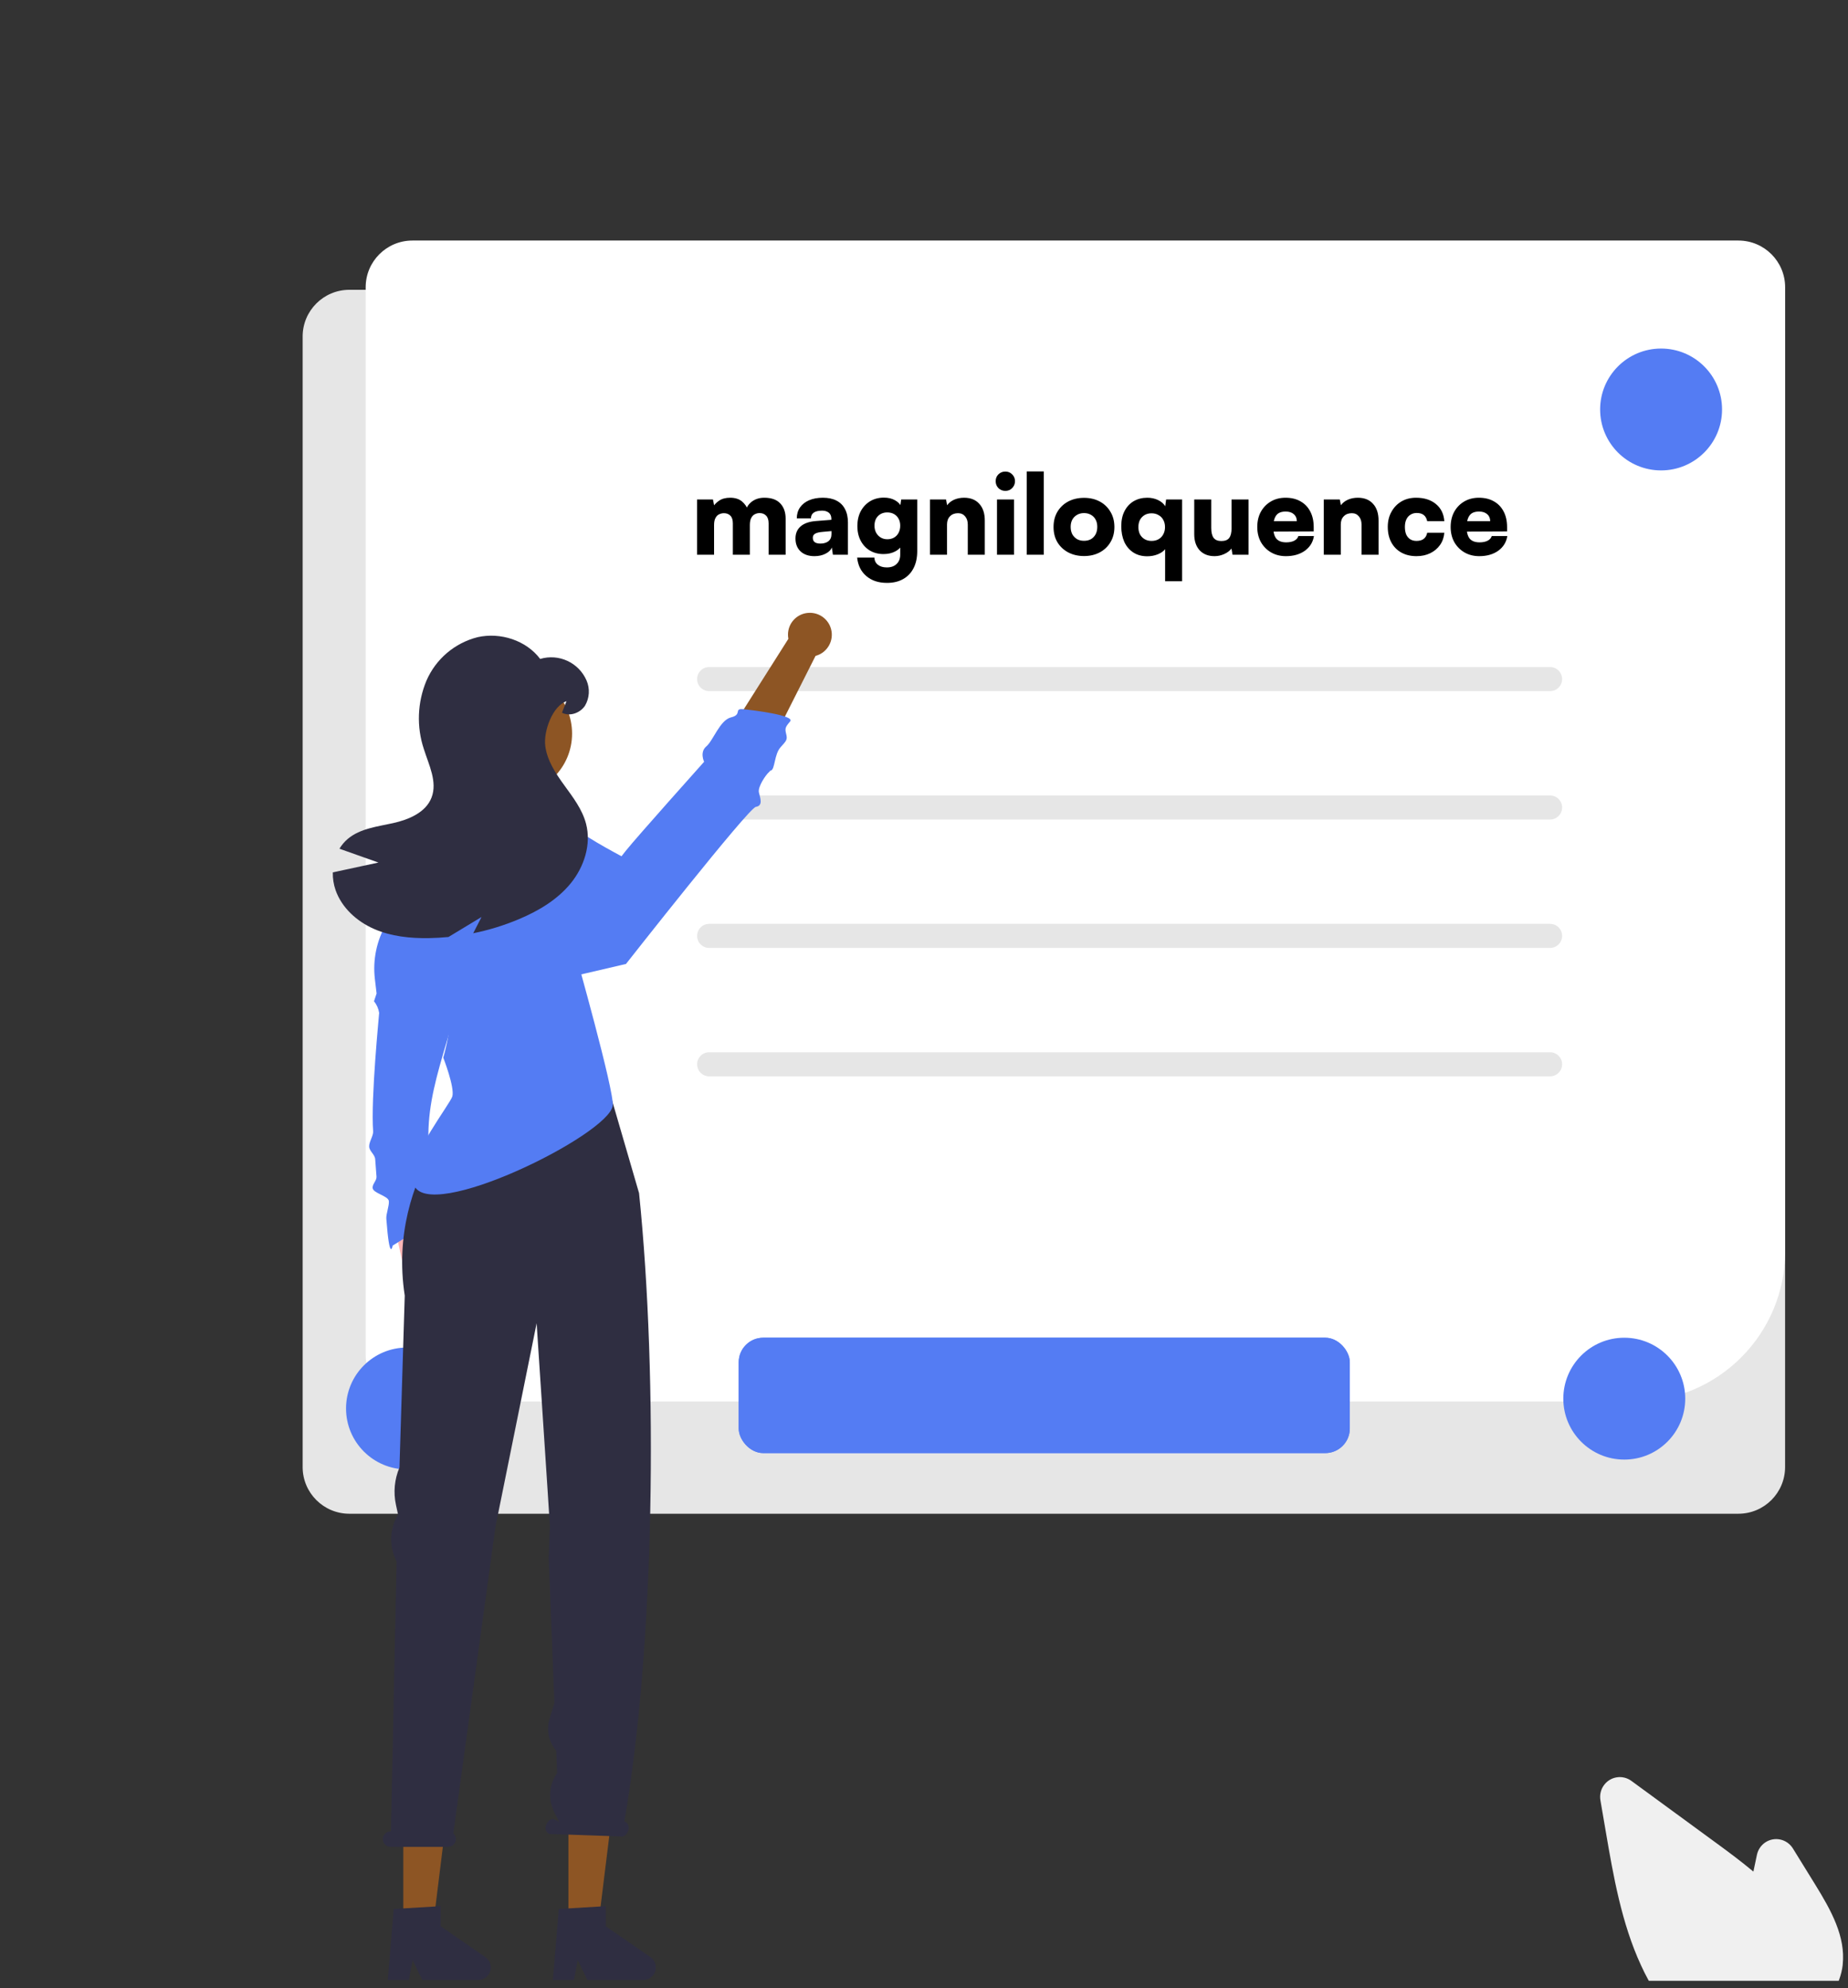 <svg width="753" height="810" viewBox="0 0 753 810" fill="none" xmlns="http://www.w3.org/2000/svg">
<rect x="0" y="0" width="753" height="810" fill="#333333" stroke="none"/>
<path d="M708.344 616.712H142.338C131.837 616.699 123.327 608.195 123.315 597.7V137.081C123.327 126.586 131.837 118.081 142.338 118.069H708.344C718.844 118.081 727.354 126.586 727.366 137.081V597.7C727.354 608.195 718.844 616.699 708.344 616.712Z" fill="#E6E6E6"/>
<path d="M666.2 570.985H168.022C157.522 570.973 149.012 562.468 149 551.973V117.012C149.012 106.517 157.522 98.012 168.022 98H708.364C718.865 98.012 727.374 106.517 727.386 117.012V509.833C727.348 543.59 699.977 570.947 666.2 570.985Z" fill="white"/>
<path d="M290.96 226H284.03V203.5H290.51L291.275 207.37L290.555 206.56C291.005 205.66 291.815 204.805 292.985 203.995C294.155 203.185 295.67 202.78 297.53 202.78C299.51 202.78 301.1 203.275 302.3 204.265C303.5 205.255 304.385 206.545 304.955 208.135H303.875C304.235 206.545 305.105 205.255 306.485 204.265C307.865 203.275 309.515 202.78 311.435 202.78C314.345 202.78 316.52 203.56 317.96 205.12C319.4 206.65 320.12 208.705 320.12 211.285V226H313.19V213.22C313.19 211.81 312.845 210.76 312.155 210.07C311.495 209.38 310.61 209.035 309.5 209.035C308.84 209.035 308.21 209.185 307.61 209.485C307.01 209.755 306.515 210.25 306.125 210.97C305.735 211.66 305.54 212.65 305.54 213.94V226H298.61V213.22C298.61 211.81 298.28 210.775 297.62 210.115C296.96 209.425 296.075 209.08 294.965 209.08C294.305 209.08 293.66 209.23 293.03 209.53C292.43 209.8 291.935 210.295 291.545 211.015C291.155 211.705 290.96 212.68 290.96 213.94V226ZM331.87 226.585C329.5 226.585 327.61 225.94 326.2 224.65C324.82 223.33 324.13 221.575 324.13 219.385C324.13 217.315 324.835 215.665 326.245 214.435C327.685 213.205 329.755 212.485 332.455 212.275L338.755 211.78V211.42C338.755 210.67 338.605 210.055 338.305 209.575C338.005 209.065 337.57 208.69 337 208.45C336.46 208.18 335.77 208.045 334.93 208.045C333.46 208.045 332.335 208.315 331.555 208.855C330.805 209.395 330.43 210.175 330.43 211.195H324.67C324.67 209.485 325.105 208 325.975 206.74C326.845 205.48 328.075 204.505 329.665 203.815C331.285 203.125 333.16 202.78 335.29 202.78C337.48 202.78 339.325 203.17 340.825 203.95C342.355 204.73 343.51 205.87 344.29 207.37C345.1 208.87 345.505 210.7 345.505 212.86V226H339.385L338.935 223.03C338.575 224.05 337.72 224.905 336.37 225.595C335.05 226.255 333.55 226.585 331.87 226.585ZM334.3 221.455C335.62 221.455 336.7 221.14 337.54 220.51C338.38 219.85 338.8 218.875 338.8 217.585V216.37L335.29 216.685C333.79 216.805 332.725 217.06 332.095 217.45C331.495 217.81 331.195 218.35 331.195 219.07C331.195 219.88 331.45 220.48 331.96 220.87C332.47 221.26 333.25 221.455 334.3 221.455ZM349.35 214.345C349.35 212.065 349.8 210.055 350.7 208.315C351.63 206.575 352.905 205.21 354.525 204.22C356.175 203.23 358.05 202.735 360.15 202.735C361.92 202.735 363.435 203.095 364.695 203.815C365.985 204.535 366.87 205.48 367.35 206.65L366.675 207.1L367.215 203.5H373.74V224.56C373.74 227.23 373.245 229.525 372.255 231.445C371.265 233.395 369.855 234.88 368.025 235.9C366.195 236.95 363.99 237.475 361.41 237.475C357.96 237.475 355.155 236.545 352.995 234.685C350.835 232.855 349.59 230.35 349.26 227.17H356.28C356.34 228.43 356.82 229.405 357.72 230.095C358.62 230.815 359.835 231.175 361.365 231.175C363.045 231.175 364.365 230.71 365.325 229.78C366.315 228.85 366.81 227.59 366.81 226V221.23L367.575 221.815C367.095 222.985 366.165 223.93 364.785 224.65C363.405 225.37 361.815 225.73 360.015 225.73C357.915 225.73 356.055 225.25 354.435 224.29C352.845 223.33 351.6 221.995 350.7 220.285C349.8 218.575 349.35 216.595 349.35 214.345ZM356.325 214.165C356.325 215.245 356.55 216.205 357 217.045C357.45 217.855 358.065 218.5 358.845 218.98C359.625 219.46 360.525 219.7 361.545 219.7C362.595 219.7 363.51 219.475 364.29 219.025C365.1 218.545 365.715 217.9 366.135 217.09C366.585 216.25 366.81 215.275 366.81 214.165C366.81 213.055 366.585 212.11 366.135 211.33C365.715 210.52 365.1 209.89 364.29 209.44C363.51 208.99 362.58 208.765 361.5 208.765C360.48 208.765 359.58 208.99 358.8 209.44C358.02 209.89 357.405 210.52 356.955 211.33C356.535 212.14 356.325 213.085 356.325 214.165ZM385.882 226H378.952V203.5H385.477L385.927 205.84C386.617 204.88 387.562 204.13 388.762 203.59C389.992 203.05 391.342 202.78 392.812 202.78C395.482 202.78 397.552 203.605 399.022 205.255C400.522 206.875 401.272 209.155 401.272 212.095V226H394.342V213.76C394.342 212.35 393.982 211.225 393.262 210.385C392.542 209.515 391.582 209.08 390.382 209.08C389.002 209.08 387.907 209.5 387.097 210.34C386.287 211.15 385.882 212.26 385.882 213.67V226ZM406.242 226V203.5H413.172V226H406.242ZM409.662 199.99C408.552 199.99 407.607 199.615 406.827 198.865C406.077 198.085 405.702 197.14 405.702 196.03C405.702 194.92 406.077 193.99 406.827 193.24C407.607 192.49 408.552 192.115 409.662 192.115C410.742 192.115 411.657 192.49 412.407 193.24C413.187 193.99 413.577 194.92 413.577 196.03C413.577 197.14 413.187 198.085 412.407 198.865C411.657 199.615 410.742 199.99 409.662 199.99ZM425.301 226H418.371V192.07H425.301V226ZM429.285 214.705C429.285 212.335 429.81 210.265 430.86 208.495C431.94 206.695 433.41 205.3 435.27 204.31C437.16 203.32 439.305 202.825 441.705 202.825C444.105 202.825 446.235 203.32 448.095 204.31C449.955 205.3 451.41 206.695 452.46 208.495C453.54 210.265 454.08 212.335 454.08 214.705C454.08 217.075 453.54 219.145 452.46 220.915C451.41 222.685 449.955 224.065 448.095 225.055C446.235 226.045 444.105 226.54 441.705 226.54C439.305 226.54 437.16 226.045 435.27 225.055C433.41 224.065 431.94 222.685 430.86 220.915C429.81 219.145 429.285 217.075 429.285 214.705ZM436.26 214.66C436.26 215.8 436.485 216.805 436.935 217.675C437.415 218.515 438.06 219.175 438.87 219.655C439.68 220.105 440.625 220.33 441.705 220.33C442.785 220.33 443.73 220.105 444.54 219.655C445.35 219.175 445.98 218.515 446.43 217.675C446.88 216.805 447.105 215.8 447.105 214.66C447.105 213.52 446.88 212.53 446.43 211.69C445.98 210.85 445.35 210.205 444.54 209.755C443.73 209.275 442.785 209.035 441.705 209.035C440.625 209.035 439.68 209.275 438.87 209.755C438.06 210.205 437.415 210.85 436.935 211.69C436.485 212.53 436.26 213.52 436.26 214.66ZM456.882 214.39C456.882 211.96 457.332 209.89 458.232 208.18C459.132 206.44 460.377 205.105 461.967 204.175C463.587 203.245 465.432 202.78 467.502 202.78C469.092 202.78 470.547 203.095 471.867 203.725C473.187 204.355 474.162 205.195 474.792 206.245L475.152 203.5H481.677V236.8H474.747V223.75C474.087 224.59 473.097 225.28 471.777 225.82C470.457 226.36 469.017 226.63 467.457 226.63C465.237 226.63 463.332 226.105 461.742 225.055C460.152 224.005 458.937 222.565 458.097 220.735C457.287 218.875 456.882 216.76 456.882 214.39ZM463.857 214.75C463.857 215.86 464.067 216.835 464.487 217.675C464.937 218.515 465.567 219.175 466.377 219.655C467.187 220.135 468.132 220.375 469.212 220.375C470.292 220.375 471.237 220.15 472.047 219.7C472.887 219.22 473.532 218.56 473.982 217.72C474.462 216.85 474.702 215.86 474.702 214.75C474.702 213.61 474.462 212.62 473.982 211.78C473.532 210.94 472.887 210.295 472.047 209.845C471.237 209.365 470.292 209.125 469.212 209.125C468.132 209.125 467.187 209.365 466.377 209.845C465.567 210.325 464.937 210.985 464.487 211.825C464.067 212.665 463.857 213.64 463.857 214.75ZM501.821 203.5H508.751V226H502.226L501.776 223.48C501.086 224.41 500.096 225.16 498.806 225.73C497.546 226.3 496.241 226.585 494.891 226.585C492.341 226.585 490.316 225.79 488.816 224.2C487.346 222.58 486.611 220.39 486.611 217.63V203.5H493.541V215.11C493.541 216.94 493.871 218.29 494.531 219.16C495.191 220 496.226 220.42 497.636 220.42C499.136 220.42 500.201 220.015 500.831 219.205C501.491 218.365 501.821 217.03 501.821 215.2V203.5ZM523.952 226.585C521.702 226.585 519.692 226.075 517.922 225.055C516.182 224.035 514.802 222.64 513.782 220.87C512.792 219.07 512.297 217.015 512.297 214.705C512.297 212.365 512.777 210.31 513.737 208.54C514.727 206.74 516.092 205.33 517.832 204.31C519.572 203.29 521.567 202.78 523.817 202.78C526.187 202.78 528.227 203.275 529.937 204.265C531.647 205.225 532.967 206.605 533.897 208.405C534.827 210.175 535.292 212.29 535.292 214.75V216.505L515.942 216.595L516.032 212.32H528.407C528.407 211.12 528.002 210.175 527.192 209.485C526.382 208.765 525.272 208.405 523.862 208.405C522.692 208.405 521.732 208.63 520.982 209.08C520.262 209.53 519.722 210.235 519.362 211.195C519.002 212.125 518.822 213.325 518.822 214.795C518.822 216.895 519.242 218.455 520.082 219.475C520.952 220.465 522.287 220.96 524.087 220.96C525.407 220.96 526.502 220.735 527.372 220.285C528.242 219.835 528.797 219.205 529.037 218.395H535.382C534.992 220.885 533.762 222.88 531.692 224.38C529.622 225.85 527.042 226.585 523.952 226.585ZM546.326 226H539.396V203.5H545.921L546.371 205.84C547.061 204.88 548.006 204.13 549.206 203.59C550.436 203.05 551.786 202.78 553.256 202.78C555.926 202.78 557.996 203.605 559.466 205.255C560.966 206.875 561.716 209.155 561.716 212.095V226H554.786V213.76C554.786 212.35 554.426 211.225 553.706 210.385C552.986 209.515 552.026 209.08 550.826 209.08C549.446 209.08 548.351 209.5 547.541 210.34C546.731 211.15 546.326 212.26 546.326 213.67V226ZM565.471 214.66C565.471 212.35 565.966 210.31 566.956 208.54C567.946 206.74 569.296 205.33 571.006 204.31C572.746 203.29 574.741 202.78 576.991 202.78C580.321 202.78 583.021 203.635 585.091 205.345C587.161 207.055 588.301 209.38 588.511 212.32H581.536C581.296 211.18 580.816 210.34 580.096 209.8C579.406 209.26 578.461 208.99 577.261 208.99C576.301 208.99 575.446 209.23 574.696 209.71C573.976 210.16 573.421 210.805 573.031 211.645C572.641 212.485 572.446 213.49 572.446 214.66C572.446 215.86 572.626 216.895 572.986 217.765C573.376 218.605 573.916 219.25 574.606 219.7C575.326 220.15 576.181 220.375 577.171 220.375C578.401 220.375 579.376 220.105 580.096 219.565C580.846 218.995 581.326 218.155 581.536 217.045H588.511C588.361 218.935 587.776 220.6 586.756 222.04C585.766 223.45 584.446 224.56 582.796 225.37C581.146 226.18 579.271 226.585 577.171 226.585C574.801 226.585 572.731 226.09 570.961 225.1C569.221 224.11 567.871 222.73 566.911 220.96C565.951 219.16 565.471 217.06 565.471 214.66ZM602.746 226.585C600.496 226.585 598.486 226.075 596.716 225.055C594.976 224.035 593.596 222.64 592.576 220.87C591.586 219.07 591.091 217.015 591.091 214.705C591.091 212.365 591.571 210.31 592.531 208.54C593.521 206.74 594.886 205.33 596.626 204.31C598.366 203.29 600.361 202.78 602.611 202.78C604.981 202.78 607.021 203.275 608.731 204.265C610.441 205.225 611.761 206.605 612.691 208.405C613.621 210.175 614.086 212.29 614.086 214.75V216.505L594.736 216.595L594.826 212.32H607.201C607.201 211.12 606.796 210.175 605.986 209.485C605.176 208.765 604.066 208.405 602.656 208.405C601.486 208.405 600.526 208.63 599.776 209.08C599.056 209.53 598.516 210.235 598.156 211.195C597.796 212.125 597.616 213.325 597.616 214.795C597.616 216.895 598.036 218.455 598.876 219.475C599.746 220.465 601.081 220.96 602.881 220.96C604.201 220.96 605.296 220.735 606.166 220.285C607.036 219.835 607.591 219.205 607.831 218.395H614.176C613.786 220.885 612.556 222.88 610.486 224.38C608.416 225.85 605.836 226.585 602.746 226.585Z" fill="black"/>
<path d="M631.611 281.568H288.96C286.25 281.568 284.054 279.373 284.054 276.665C284.054 273.957 286.25 271.762 288.96 271.762H631.611C634.321 271.762 636.517 273.957 636.517 276.665C636.517 279.373 634.321 281.568 631.611 281.568Z" fill="#E6E6E6"/>
<path d="M631.611 333.881H288.96C286.25 333.881 284.054 331.686 284.054 328.978C284.054 326.27 286.25 324.075 288.96 324.075H631.611C634.321 324.075 636.517 326.27 636.517 328.978C636.517 331.686 634.321 333.881 631.611 333.881Z" fill="#E6E6E6"/>
<path d="M631.611 386.195H288.96C286.25 386.195 284.054 383.999 284.054 381.292C284.054 378.584 286.25 376.388 288.96 376.388H631.611C634.321 376.388 636.517 378.584 636.517 381.292C636.517 384 634.321 386.195 631.611 386.195Z" fill="#E6E6E6"/>
<path d="M631.611 438.508H288.96C286.25 438.508 284.054 436.312 284.054 433.605C284.054 430.897 286.25 428.701 288.96 428.701H631.611C634.321 428.701 636.517 430.897 636.517 433.605C636.517 436.312 634.321 438.508 631.611 438.508Z" fill="#E6E6E6"/>
<path d="M676.84 142C663.121 142 652 153.115 652 166.825C652 180.536 663.121 191.65 676.84 191.65C690.559 191.65 701.68 180.535 701.68 166.825C701.68 153.114 690.559 142 676.84 142Z" fill="#547CF3"/>
<path d="M165.84 549C152.121 549 141 560.115 141 573.825C141 587.536 152.121 598.65 165.84 598.65C179.559 598.65 190.68 587.535 190.68 573.825C190.68 560.114 179.559 549 165.84 549Z" fill="#547CF3"/>
<path d="M661.84 545C648.121 545 637 556.115 637 569.825C637 583.536 648.121 594.65 661.84 594.65C675.559 594.65 686.68 583.535 686.68 569.825C686.68 556.114 675.559 545 661.84 545Z" fill="#547CF3"/>
<rect x="301" y="545" width="249" height="47" rx="10" fill="#547CF3"/>
<rect x="301" y="545" width="249" height="47" rx="10" fill="#547CF3"/>
<path d="M181.547 547.669C185.307 544.525 185.806 538.929 182.659 535.17C182.324 534.769 181.954 534.399 181.553 534.063L176.167 487.551L159.066 491.509L168.57 535.598C165.66 539.576 166.527 545.157 170.507 548.065C173.836 550.498 178.4 550.335 181.547 547.669Z" fill="#FFB6B6"/>
<path d="M179.78 495.135L159.982 507.479C159.982 507.479 158.777 514.714 157.416 496.532C157.273 494.635 158.598 491.328 158.453 489.38C158.288 487.183 151.99 486.183 151.824 483.959C151.706 482.377 153.527 480.969 153.41 479.39C153.231 476.999 153.054 474.621 152.881 472.282C152.735 470.325 150.566 469.084 150.427 467.196C150.286 465.291 152.174 462.739 152.041 460.934C151.043 447.399 154.494 413.348 154.494 412.655C154.227 410.916 153.501 409.281 152.39 407.917L153.447 404.758L152.748 398.831C151.83 391.043 153.468 383.168 157.416 376.391L162.444 373.101L185.643 412.101C175.881 445.849 169.508 459.105 179.78 495.135Z" fill="#547CF3"/>
<path d="M164.331 785.925H176.308L182.008 739.756H164.331V785.925Z" fill="#8D5524"/>
<path d="M160.423 777.727L179.557 776.585V784.779L197.748 797.335C200.075 798.941 200.659 802.128 199.052 804.454C198.096 805.838 196.521 806.664 194.838 806.664H172.059L168.133 798.56L166.599 806.664H158.011L160.423 777.727Z" fill="#2F2E41"/>
<path d="M231.605 785.925H243.581L249.279 739.756H231.605V785.925Z" fill="#8D5524"/>
<path d="M227.696 777.727L246.829 776.585V784.779L265.02 797.335C267.347 798.941 267.931 802.128 266.324 804.454C265.368 805.838 263.793 806.664 262.11 806.664H239.331L235.405 798.56L233.872 806.664H225.283L227.696 777.727Z" fill="#2F2E41"/>
<path d="M159.248 746.112H159.295L161.598 636.162C158.571 630.326 158.668 623.362 161.856 617.612L162.186 617.016L161.331 613.055C160.233 607.966 160.737 602.661 162.773 597.87L164.922 527.845C157.246 478.123 193.83 445.696 193.83 445.696H248.633L260.398 486.097C268.176 561.834 266.765 670.52 254.422 742.023L254.759 742.193C256.085 742.932 256.596 744.582 255.92 745.94C255.35 747.591 253.905 748.591 252.693 748.173L223.751 747.167C222.425 746.428 221.914 744.779 222.59 743.42C223.16 741.769 224.605 740.769 225.817 741.187L227.784 742.182L225.754 738.051C223.263 732.984 223.745 726.961 227.009 722.354L226.653 713.259C223.576 709.658 222.554 704.735 223.942 700.208L225.894 693.839L223.588 634.862L224.053 621.631L223.094 606.621L218.658 539.103L201.865 622.131L184.713 746.947C185.552 747.704 185.921 748.853 185.678 749.957C185.314 751.438 183.971 752.468 182.446 752.438H159.165C157.413 752.436 155.995 751.016 155.996 749.265C155.997 748.981 156.035 748.699 156.11 748.425C156.514 747.035 157.8 746.087 159.248 746.112Z" fill="#2F2E41"/>
<path d="M329.802 249.672C324.901 249.753 320.996 253.792 321.079 258.694C321.088 259.216 321.143 259.737 321.244 260.25L296.193 299.811L311.978 307.485L332.304 267.22C337.067 265.956 339.901 261.07 338.635 256.306C337.576 252.32 333.924 249.577 329.802 249.672Z" fill="#8D5524"/>
<path d="M234.282 387.674C234.282 387.674 250.398 444.674 249.668 450.432C248.163 462.306 174.105 498.805 168.598 482.563L169.288 477.224C166.506 471.662 183.481 449.589 184.305 446.702C185.352 443.01 180.612 430.889 180.612 430.889C180.612 430.889 183.889 419.823 183.365 412.973C182.832 406.123 181.252 407.179 175.454 402.954C169.657 398.739 160.165 379.244 160.165 379.244C160.165 379.244 164.383 360.272 164.383 356.581C164.383 352.889 181.707 346.6 183.811 344.498C184.727 343.277 185.498 341.953 186.109 340.554C186.535 339.702 186.264 337.725 186.719 336.746C187.01 336.107 188.028 336.504 188.329 335.845C188.62 335.206 188.368 334.469 188.658 333.84C189.037 333.006 189.948 332.28 190.307 331.495C191.955 327.89 193.36 324.954 193.797 324.954C194.844 324.954 228.601 329.702 228.601 329.702C230.438 332.542 232.556 335.191 234.922 337.609C238.616 341.291 255.902 350.253 255.902 350.253L234.282 387.674Z" fill="#547CF3"/>
<path d="M302.681 288.926C306.395 289.246 324.056 291.435 321.976 293.883C319.896 296.318 319.791 296.779 320.352 299.07C320.905 301.367 320.504 301.704 318.017 304.482C315.531 307.26 315.766 313.272 314.214 313.881C312.669 314.498 314.521 313.578 313.305 314.601C312.097 315.618 308.682 320.559 309.235 322.856C309.782 325.145 311.023 328.244 307.983 328.726C304.949 329.214 255.066 392.728 255.066 392.728L223.386 400.097L216.128 393.116C216.128 393.116 215.5 389.668 226.888 378.834C227.465 378.285 228.022 376.683 228.662 376.096C229.194 375.608 229.799 376.141 230.377 375.626C230.5 375.516 230.624 375.405 230.75 375.294C231.325 374.783 230.42 372.829 230.968 372.327C231.947 371.43 237.892 365.358 238.787 364.49C239.795 363.511 240.752 362.552 241.659 361.613C251.536 351.392 252.114 350.224 254.985 346.627C259.428 341.059 286.905 310.353 286.905 310.353C286.905 310.353 284.989 306.453 287.813 304.075C290.637 301.698 293.318 293.361 297.897 292.256C302.49 291.152 298.966 288.606 302.681 288.926Z" fill="#547CF3"/>
<path d="M208.092 323.872C221.905 323.872 233.103 312.681 233.103 298.875C233.103 285.07 221.905 273.878 208.092 273.878C194.279 273.878 183.081 285.07 183.081 298.875C183.081 312.681 194.279 323.872 208.092 323.872Z" fill="#8D5524"/>
<path d="M154.195 351.409C148.902 349.534 143.609 347.656 138.317 345.775C139.229 344.245 140.391 342.878 141.754 341.731C146.793 337.526 153.749 336.766 160.147 335.347C166.555 333.928 173.51 331.02 175.853 324.899C178.286 318.535 174.757 311.665 172.709 305.179C169.684 296.082 170.052 286.199 173.744 277.352C177.566 268.495 185.3 261.924 194.661 259.578C203.928 257.52 214.402 260.875 220.101 268.455C227.698 266.177 235.802 269.926 238.98 277.19C240.446 280.527 240.22 284.364 238.372 287.506C236.395 290.495 232.166 292.026 228.983 290.364L230.828 285.682C225.12 287.617 221.409 297.934 222.179 303.912C222.94 309.881 226.427 315.11 229.966 319.984C233.505 324.859 237.277 329.784 238.798 335.611C240.988 343.991 238.027 353.152 232.552 359.871C227.076 366.589 219.36 371.149 211.371 374.504C205.39 377.017 199.174 378.931 192.816 380.219C193.951 378.01 195.077 375.801 196.212 373.592L182.737 381.739C180.131 381.992 177.505 382.144 174.879 382.195C167.234 382.327 159.437 381.526 152.441 378.476C145.435 375.416 139.28 369.873 136.745 362.668C135.932 360.337 135.548 357.879 135.61 355.412C141.805 354.074 148 352.74 154.195 351.409Z" fill="#2F2E41"/>
<path d="M749.223 807H671.839L671.507 806.392C670.517 804.585 669.562 802.67 668.669 800.702C660.698 783.515 657.329 763.858 654.356 746.516L652.118 733.443C651.366 729.05 654.292 724.875 658.653 724.117C660.789 723.747 662.982 724.262 664.733 725.547C676.493 734.165 688.258 742.776 700.028 751.378C704.484 754.643 709.573 758.423 714.448 762.508C714.918 760.207 715.41 757.9 715.902 755.625C716.843 751.266 721.114 748.501 725.442 749.449C727.56 749.913 729.402 751.221 730.547 753.075L739.601 767.725C746.204 778.424 752.033 788.967 750.845 800.338C750.851 800.476 750.841 800.615 750.814 800.75C750.577 802.618 750.136 804.454 749.501 806.225L749.223 807Z" fill="#F0F0F0"/>
</svg>
